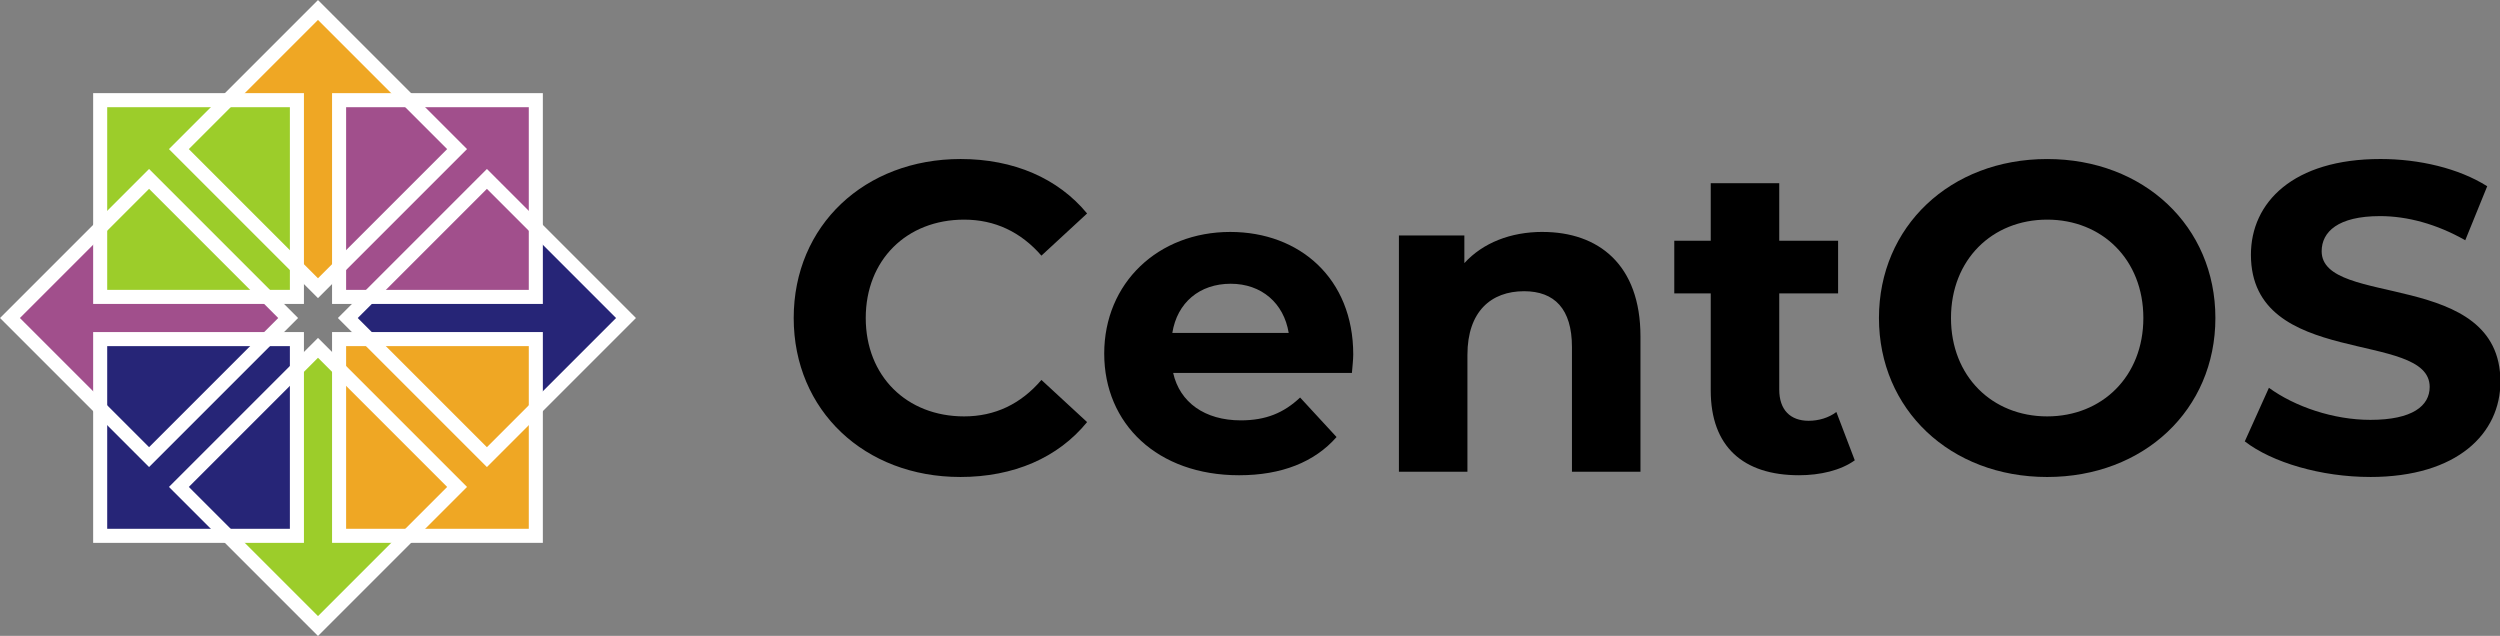 <?xml version="1.0" encoding="UTF-8" standalone="no"?>
<!-- Created with Inkscape (http://www.inkscape.org/) -->

<svg
   width="393.175"
   height="100"
   viewBox="0 0 104.027 26.458"
   version="1.1"
   id="svg5"
   xmlns="http://www.w3.org/2000/svg"
   xmlns:svg="http://www.w3.org/2000/svg">
  <rect x="0" y="0" width="104.027" height="26.458" fill="#808080" stroke="none"/>
  <defs
     id="defs2" />
  <g
     id="g8087"
     transform="matrix(1.039,0,0,1.039,-5.436,-6.419)">
    <path
       d="m 15.961,17.984 0.921,0.916 -0.921,0.916 H 9.477 v 3.052 L 5.522,18.9 9.477,14.999 v 2.985 z"
       id="path13654"
       style="display:inline;overflow:visible;visibility:visible;fill:#a14f8c;fill-opacity:1;fill-rule:evenodd;stroke:none;stroke-width:4.921;marker:none" />
    <path
       d="m 18.897,16.907 -0.916,0.921 -0.916,-0.921 v -6.485 h -3.052 l 3.968,-3.955 3.901,3.955 h -2.985 z"
       id="path13656"
       style="display:inline;overflow:visible;visibility:visible;fill:#efa724;fill-opacity:1;fill-rule:evenodd;stroke:none;stroke-width:4.921;marker:none" />
    <path
       d="m 19.974,19.844 -0.921,-0.916 0.921,-0.916 h 6.484 v -3.052 l 3.955,3.968 -3.955,3.901 v -2.985 z"
       id="path13658"
       style="display:inline;overflow:visible;visibility:visible;fill:#262577;fill-opacity:1;fill-rule:evenodd;stroke:none;stroke-width:4.921;marker:none" />
    <path
       d="m 17.037,20.92 0.916,-0.921 0.916,0.921 v 6.484 h 3.052 l -3.968,3.955 -3.901,-3.955 h 2.985 z"
       id="path13660"
       style="display:inline;overflow:visible;visibility:visible;fill:#9ccd2a;fill-opacity:1;fill-rule:evenodd;stroke:none;stroke-width:4.921;marker:none" />
    <path
       d="m 9.244,10.19 h 7.879 v 7.879 H 9.244 Z"
       id="path13662"
       style="fill:#9ccd2a;fill-opacity:1;stroke:#ffffff;stroke-width:0.563;stroke-linecap:butt;stroke-linejoin:miter;stroke-miterlimit:4;stroke-dashoffset:0;stroke-opacity:1" />
    <path
       d="m 18.812,10.19 h 7.879 v 7.879 h -7.879 z"
       id="path13664"
       style="fill:#a14f8c;fill-opacity:1;stroke:#ffffff;stroke-width:0.563;stroke-linecap:butt;stroke-linejoin:miter;stroke-miterlimit:4;stroke-dashoffset:0;stroke-opacity:1" />
    <path
       d="m 18.812,19.758 h 7.879 v 7.879 h -7.879 z"
       id="path13666"
       style="fill:#efa724;fill-opacity:1;stroke:#ffffff;stroke-width:0.563;stroke-linecap:butt;stroke-linejoin:miter;stroke-miterlimit:4;stroke-dashoffset:0;stroke-opacity:1" />
    <path
       d="m 9.244,19.758 h 7.879 v 7.879 H 9.244 Z"
       id="path13668"
       style="fill:#262577;fill-opacity:1;stroke:#ffffff;stroke-width:0.563;stroke-linecap:butt;stroke-linejoin:miter;stroke-miterlimit:4;stroke-dashoffset:0;stroke-opacity:1" />
    <path
       d="m 5.631,18.914 5.571,-5.571 5.571,5.571 -5.571,5.571 z"
       id="path13670"
       style="fill:none;stroke:#ffffff;stroke-width:0.563;stroke-linecap:butt;stroke-linejoin:miter;stroke-miterlimit:4;stroke-dashoffset:0;stroke-opacity:1" />
    <path
       d="m 12.396,12.149 5.571,-5.571 5.571,5.571 -5.571,5.571 z"
       id="path13672"
       style="fill:none;stroke:#ffffff;stroke-width:0.563;stroke-linecap:butt;stroke-linejoin:miter;stroke-miterlimit:4;stroke-dasharray:none;stroke-dashoffset:0;stroke-opacity:1" />
    <path
       d="m 19.161,18.914 5.571,-5.571 5.571,5.571 -5.571,5.571 z"
       id="path13674"
       style="fill:none;stroke:#ffffff;stroke-width:0.563;stroke-linecap:butt;stroke-linejoin:miter;stroke-miterlimit:4;stroke-dashoffset:0;stroke-opacity:1" />
    <path
       d="m 12.396,25.679 5.571,-5.571 5.571,5.571 -5.571,5.571 z"
       id="path13676"
       style="fill:none;stroke:#ffffff;stroke-width:0.563;stroke-linecap:butt;stroke-linejoin:miter;stroke-miterlimit:4;stroke-dashoffset:0;stroke-opacity:1" />
  </g>
  <g
     id="g8113"
     transform="matrix(1.039,0,0,1.039,-5.459,-6.419)">
    <path
       d="m 43.708,25.281 c 2.146,0 3.922,-0.774 5.083,-2.199 L 46.962,21.394 c -0.827,0.967 -1.864,1.46 -3.096,1.46 -2.304,0 -3.94,-1.618 -3.94,-3.94 0,-2.322 1.636,-3.94 3.94,-3.94 1.231,0 2.269,0.492 3.096,1.442 l 1.829,-1.689 c -1.161,-1.407 -2.937,-2.181 -5.066,-2.181 -3.835,0 -6.684,2.656 -6.684,6.367 0,3.711 2.849,6.367 6.666,6.367 z"
       style="font-weight:bold;font-size:15.349px;line-height:1.25;font-family:Montserrat;-inkscape-font-specification:'Montserrat, Normal';fill:#000000;stroke-width:0.44"
       id="path3471" />
    <path
       d="m 59.45,20.374 c 0,-3.043 -2.146,-4.907 -4.925,-4.907 -2.885,0 -5.048,2.04 -5.048,4.872 0,2.814 2.128,4.872 5.4,4.872 1.706,0 3.025,-0.528 3.905,-1.53 l -1.46,-1.583 c -0.651,0.616 -1.372,0.915 -2.375,0.915 -1.442,0 -2.445,-0.721 -2.709,-1.9 h 7.159 c 0.017,-0.229 0.053,-0.528 0.053,-0.739 z m -4.907,-2.832 c 1.231,0 2.128,0.774 2.322,1.97 h -4.661 c 0.194,-1.214 1.091,-1.97 2.339,-1.97 z"
       style="font-weight:bold;font-size:15.349px;line-height:1.25;font-family:Montserrat;-inkscape-font-specification:'Montserrat, Normal';fill:#000000;stroke-width:0.44"
       id="path3473" />
    <path
       d="m 67.031,15.466 c -1.284,0 -2.392,0.44 -3.131,1.249 V 15.607 H 61.279 v 9.463 h 2.744 v -4.679 c 0,-1.741 0.95,-2.55 2.269,-2.55 1.214,0 1.917,0.704 1.917,2.234 v 4.995 h 2.744 v -5.417 c 0,-2.885 -1.689,-4.186 -3.922,-4.186 z"
       style="font-weight:bold;font-size:15.349px;line-height:1.25;font-family:Montserrat;-inkscape-font-specification:'Montserrat, Normal';fill:#000000;stroke-width:0.44"
       id="path3475" />
    <path
       d="m 78.798,22.678 c -0.299,0.229 -0.704,0.352 -1.108,0.352 -0.739,0 -1.179,-0.44 -1.179,-1.249 v -3.852 h 2.357 V 15.818 h -2.357 v -2.304 h -2.744 v 2.304 h -1.46 v 2.111 h 1.46 v 3.887 c 0,2.251 1.302,3.395 3.535,3.395 0.844,0 1.671,-0.193 2.234,-0.598 z"
       style="font-weight:bold;font-size:15.349px;line-height:1.25;font-family:Montserrat;-inkscape-font-specification:'Montserrat, Normal';fill:#000000;stroke-width:0.44"
       id="path3477" />
    <path
       d="m 87.241,25.281 c 3.87,0 6.737,-2.691 6.737,-6.367 0,-3.676 -2.867,-6.367 -6.737,-6.367 -3.887,0 -6.737,2.709 -6.737,6.367 0,3.659 2.849,6.367 6.737,6.367 z m 0,-2.427 c -2.199,0 -3.852,-1.601 -3.852,-3.94 0,-2.339 1.653,-3.94 3.852,-3.94 2.199,0 3.852,1.601 3.852,3.94 0,2.339 -1.653,3.94 -3.852,3.94 z"
       style="font-weight:bold;font-size:15.349px;line-height:1.25;font-family:Montserrat;-inkscape-font-specification:'Montserrat, Normal';fill:#000000;stroke-width:0.44"
       id="path3479" />
    <path
       d="m 100.169,25.281 c 3.518,0 5.224,-1.759 5.224,-3.817 0,-4.52 -7.159,-2.955 -7.159,-5.224 0,-0.774 0.651,-1.407 2.339,-1.407 1.091,0 2.269,0.317 3.412,0.967 l 0.879,-2.163 c -1.143,-0.721 -2.726,-1.091 -4.274,-1.091 -3.5,0 -5.189,1.741 -5.189,3.834 0,4.573 7.159,2.99 7.159,5.294 0,0.756 -0.686,1.319 -2.375,1.319 -1.478,0 -3.025,-0.528 -4.063,-1.284 l -0.967,2.146 c 1.09,0.844 3.061,1.425 5.013,1.425 z"
       style="font-weight:bold;font-size:15.349px;line-height:1.25;font-family:Montserrat;-inkscape-font-specification:'Montserrat, Normal';fill:#000000;stroke-width:0.44"
       id="path3481" />
  </g>
</svg>
